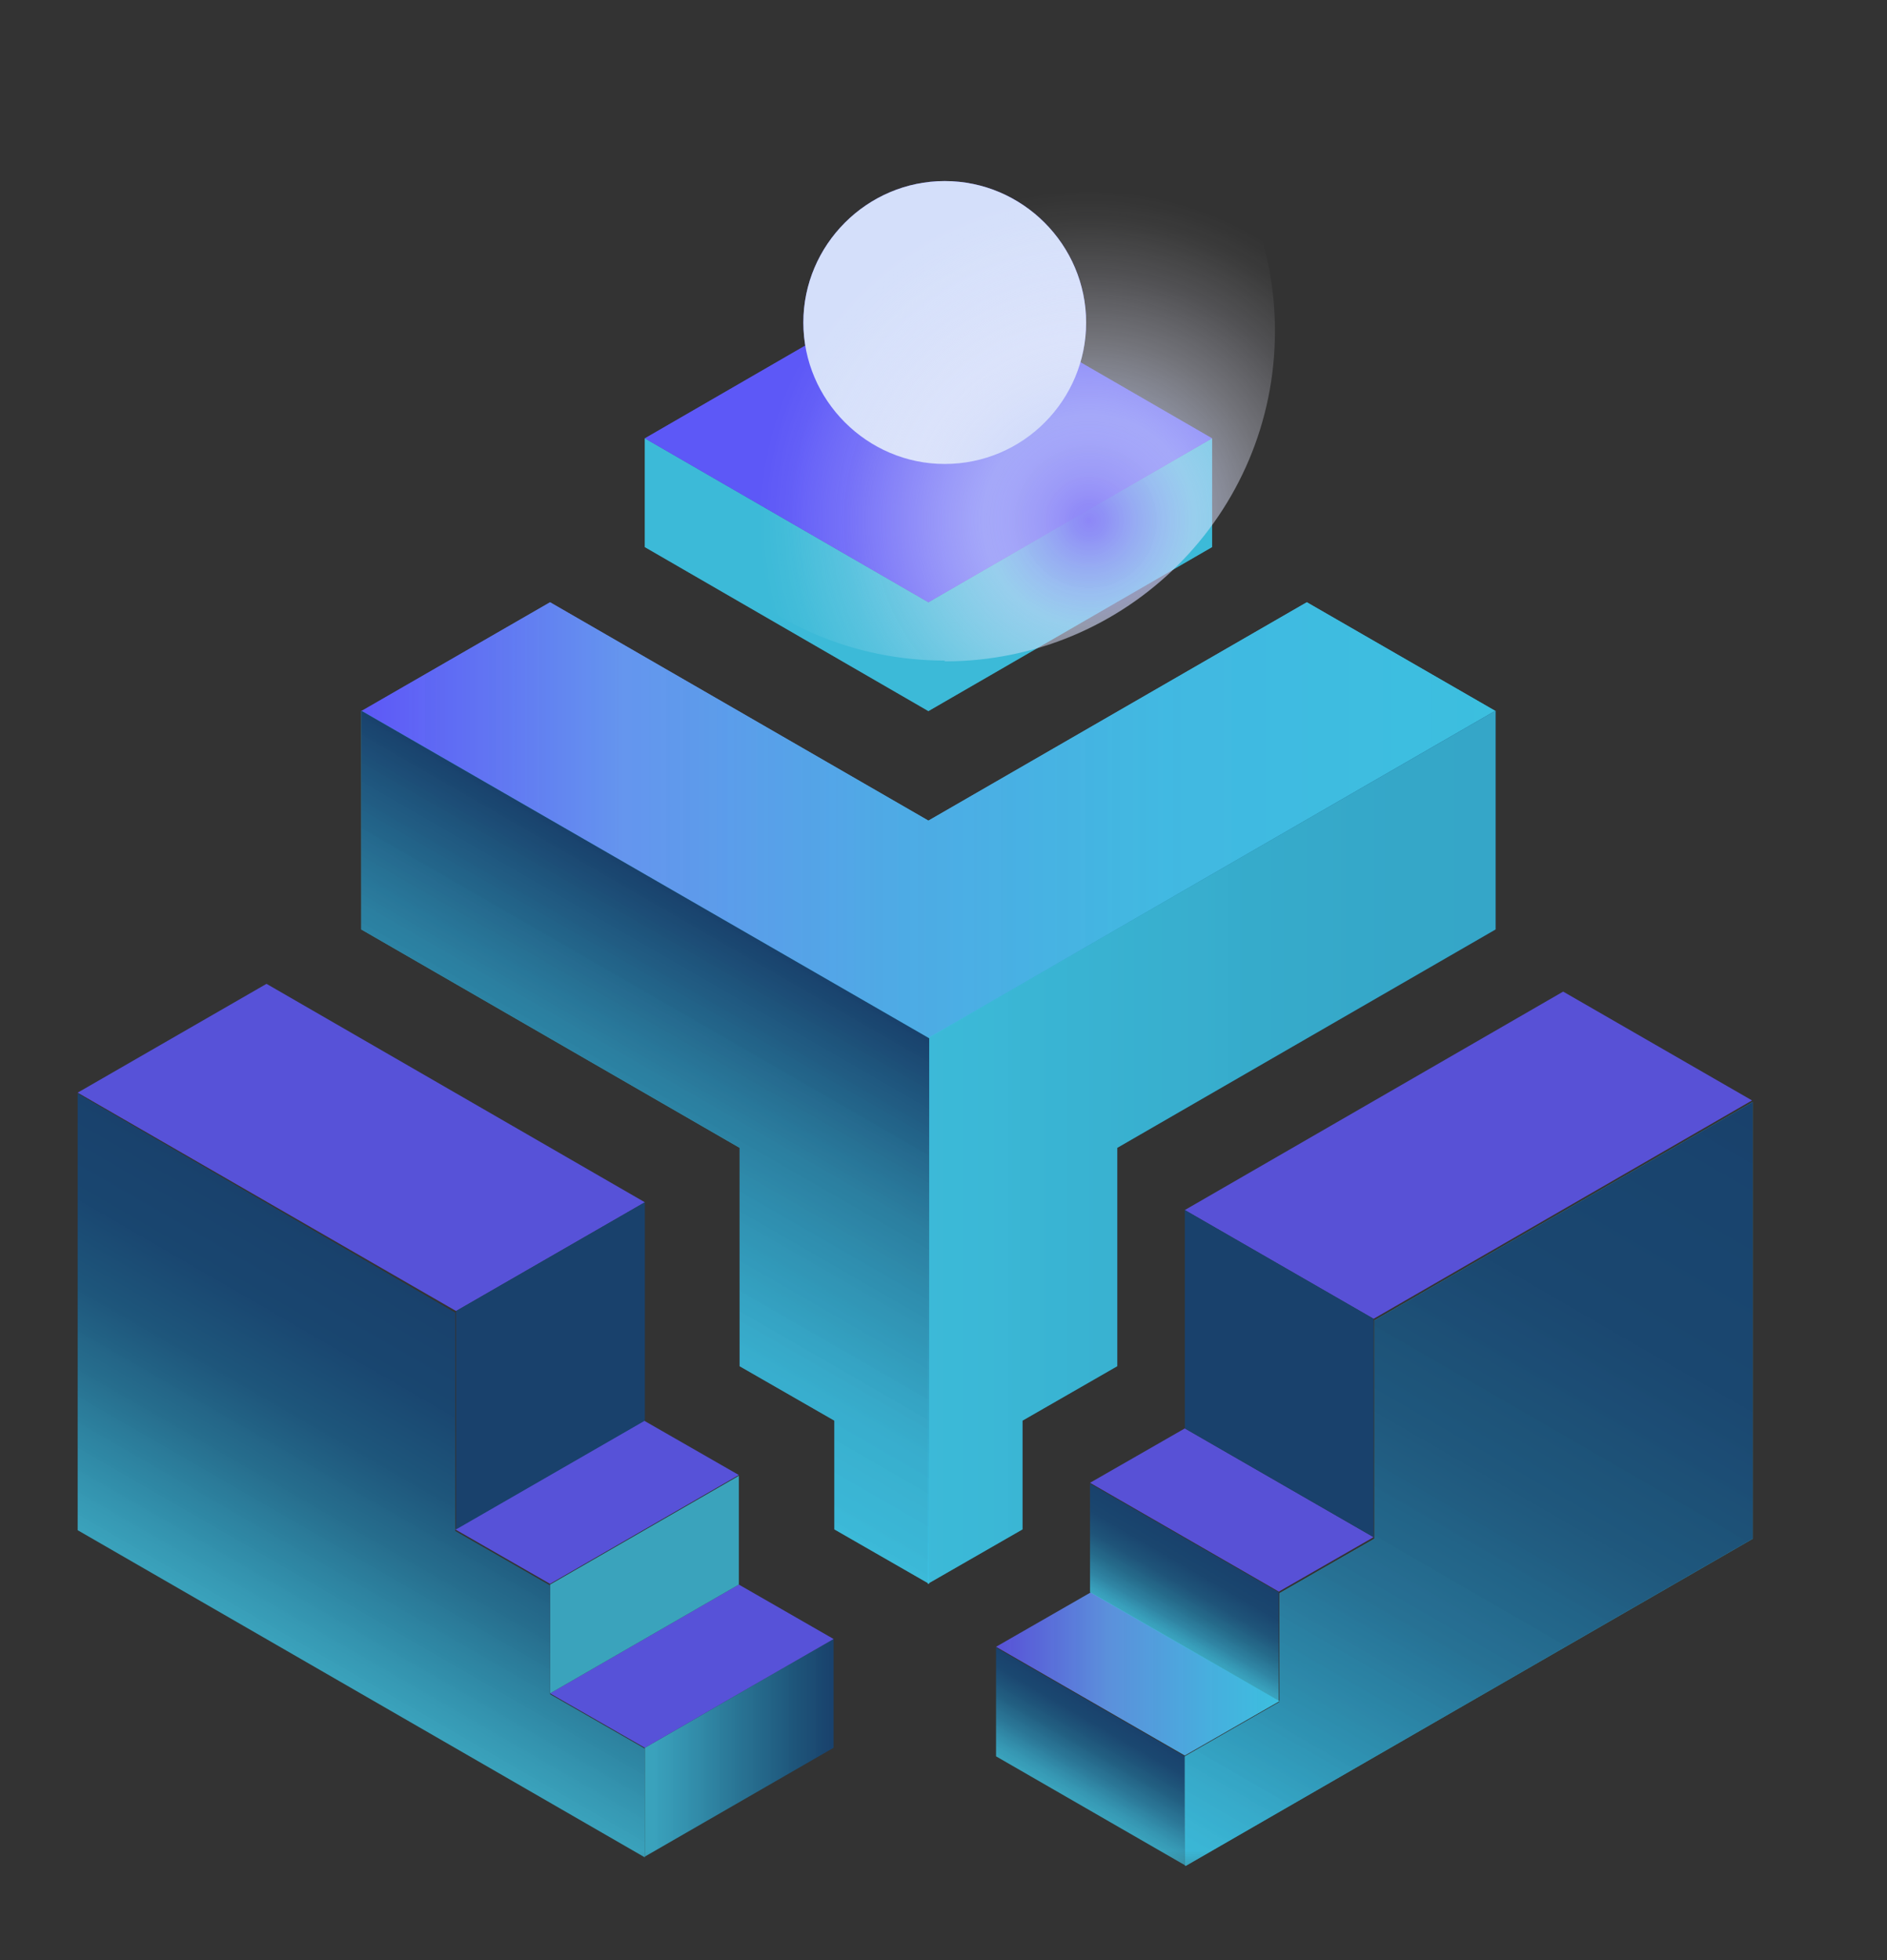 <svg width="26" height="27" viewBox="0 0 26 27" fill="none" xmlns="http://www.w3.org/2000/svg">
<rect x="0" y="0" width="26" height="27" fill="#333333" stroke="none"/>
<g clip-path="url(#clip0_4553_14340)">
<mask id="mask0_4553_14340" style="mask-type:alpha" maskUnits="userSpaceOnUse" x="0" y="0" width="26" height="27">
<path d="M25.692 0.428H0V26.12H25.692V0.428Z" fill="white"/>
</mask>
<g mask="url(#mask0_4553_14340)">
<path d="M13.724 24.193V22.695L16.325 24.193V25.692L13.724 24.193Z" fill="url(#paint0_linear_4553_14340)"/>
<path d="M13.724 22.684L15.03 21.934L17.631 23.433L16.325 24.182L13.724 22.684V22.684Z" fill="url(#paint1_linear_4553_14340)"/>
<path d="M15.019 20.425L16.325 19.676L18.926 21.174L17.62 21.924L15.019 20.425V20.425Z" fill="url(#paint2_linear_4553_14340)"/>
<path d="M16.325 16.668L21.538 13.659L24.14 15.158L18.926 18.166L16.325 16.668V16.668Z" fill="url(#paint3_linear_4553_14340)"/>
<path d="M15.019 21.934V20.436L17.62 21.934V23.433L15.019 21.934V21.934Z" fill="url(#paint4_linear_4553_14340)"/>
<path d="M16.325 19.676V16.668L18.926 18.166V21.174L16.325 19.676Z" fill="url(#paint5_linear_4553_14340)"/>
<path d="M16.325 25.692V24.193L17.631 23.444V21.945L18.937 21.196V18.188L24.15 15.18V21.196L16.336 25.703L16.325 25.692Z" fill="url(#paint6_linear_4553_14340)"/>
<path d="M16.325 25.692V24.193L17.631 23.444V21.945L18.937 21.196V18.188L24.15 15.18V21.196L16.336 25.703L16.325 25.692Z" fill="url(#paint7_linear_4553_14340)"/>
<path d="M4.978 9.795L7.579 8.296L12.792 11.304L18.006 8.296L20.607 9.795L12.792 14.302L4.978 9.795V9.795Z" fill="url(#paint8_linear_4553_14340)"/>
<path d="M4.978 9.795L7.579 8.296L12.792 11.304L18.006 8.296L20.607 9.795L12.792 14.302L4.978 9.795V9.795Z" fill="url(#paint9_linear_4553_14340)"/>
<path d="M20.607 9.795V12.803L15.394 15.811V18.819L14.088 19.569V21.067L12.782 21.817V14.302L20.596 9.795H20.607Z" fill="url(#paint10_linear_4553_14340)"/>
<path d="M20.607 9.795V12.803L15.394 15.811V18.819L14.088 19.569V21.067L12.782 21.817V14.302L20.596 9.795H20.607Z" fill="url(#paint11_linear_4553_14340)"/>
<path d="M4.978 9.795V12.803L10.191 15.811V18.819L11.497 19.569V21.067L12.803 21.817V14.302L4.988 9.795H4.978Z" fill="url(#paint12_linear_4553_14340)"/>
<path d="M4.978 9.795V12.803L10.191 15.811V18.819L11.497 19.569V21.067L12.803 21.817V14.302L4.988 9.795H4.978Z" fill="url(#paint13_linear_4553_14340)"/>
<path d="M11.486 24.075V22.577L8.885 24.075V25.574L11.486 24.075Z" fill="url(#paint14_linear_4553_14340)"/>
<path d="M11.486 22.577L10.18 21.827L7.579 23.326L8.885 24.075L11.486 22.577Z" fill="url(#paint15_linear_4553_14340)"/>
<path d="M10.18 20.318L8.874 19.569L6.273 21.067L7.579 21.817L10.18 20.318Z" fill="url(#paint16_linear_4553_14340)"/>
<path d="M8.885 16.561L3.672 13.552L1.07 15.051L6.284 18.059L8.885 16.561Z" fill="url(#paint17_linear_4553_14340)"/>
<path d="M10.18 21.827V20.329L7.579 21.827V23.326L10.18 21.827Z" fill="url(#paint18_linear_4553_14340)"/>
<path d="M8.885 19.569V16.561L6.284 18.059V21.067L8.885 19.569Z" fill="url(#paint19_linear_4553_14340)"/>
<path d="M8.885 25.585V24.086L7.579 23.337V21.838L6.273 21.089V18.081L1.07 15.062V21.078L8.885 25.585V25.585Z" fill="url(#paint20_linear_4553_14340)"/>
<path d="M8.885 6.038V7.536L12.792 9.795V8.296L8.885 6.038V6.038Z" fill="url(#paint21_linear_4553_14340)"/>
<path d="M8.885 6.038V7.536L12.792 9.795V8.296L8.885 6.038V6.038Z" fill="url(#paint22_linear_4553_14340)"/>
<path d="M16.7 6.038V7.536L12.792 9.795V8.296L16.7 6.038V6.038Z" fill="url(#paint23_linear_4553_14340)"/>
<path d="M16.7 6.038V7.536L12.792 9.795V8.296L16.7 6.038V6.038Z" fill="url(#paint24_linear_4553_14340)"/>
<path d="M8.885 6.038L12.792 3.779L16.7 6.038L12.792 8.296L8.885 6.038V6.038Z" fill="url(#paint25_linear_4553_14340)"/>
<path d="M8.885 6.038L12.792 3.779L16.7 6.038L12.792 8.296L8.885 6.038V6.038Z" fill="url(#paint26_linear_4553_14340)"/>
<path d="M13.017 6.391C14.098 6.391 14.965 5.513 14.965 4.443C14.965 3.372 14.088 2.494 13.017 2.494C11.947 2.494 11.069 3.372 11.069 4.443C11.069 5.513 11.947 6.391 13.017 6.391Z" fill="url(#paint27_linear_4553_14340)"/>
<path d="M13.017 6.391C14.098 6.391 14.965 5.513 14.965 4.443C14.965 3.372 14.088 2.494 13.017 2.494C11.947 2.494 11.069 3.372 11.069 4.443C11.069 5.513 11.947 6.391 13.017 6.391Z" fill="#D4DFFA"/>
<path d="M13.017 9.11C15.533 9.11 17.567 7.076 17.567 4.56C17.567 2.045 15.533 0 13.017 0C10.502 0 8.468 2.034 8.468 4.55C8.468 7.065 10.502 9.099 13.017 9.099V9.11Z" fill="url(#paint28_radial_4553_14340)"/>
</g>
</g>
<defs>
<linearGradient id="paint0_linear_4553_14340" x1="14.698" y1="24.75" x2="15.351" y2="23.626" gradientUnits="userSpaceOnUse">
<stop stop-color="#3CBFDF" stop-opacity="0.8"/>
<stop offset="0.11" stop-color="#37ACCD" stop-opacity="0.84"/>
<stop offset="0.34" stop-color="#2B80A3" stop-opacity="0.91"/>
<stop offset="0.57" stop-color="#216084" stop-opacity="0.96"/>
<stop offset="0.8" stop-color="#1B4972" stop-opacity="0.99"/>
<stop offset="1" stop-color="#19416C"/>
</linearGradient>
<linearGradient id="paint1_linear_4553_14340" x1="13.724" y1="23.058" x2="17.62" y2="23.058" gradientUnits="userSpaceOnUse">
<stop stop-color="#6159FF" stop-opacity="0.8"/>
<stop offset="0.39" stop-color="#609AEE" stop-opacity="0.9"/>
<stop offset="0.76" stop-color="#47B3E3" stop-opacity="0.97"/>
<stop offset="1" stop-color="#3CBFDF"/>
</linearGradient>
<linearGradient id="paint2_linear_4553_14340" x1="2694.67" y1="20.8" x2="3201.26" y2="20.8" gradientUnits="userSpaceOnUse">
<stop stop-color="#6159FF" stop-opacity="0.8"/>
<stop offset="0.39" stop-color="#609AEE" stop-opacity="0.9"/>
<stop offset="0.76" stop-color="#47B3E3" stop-opacity="0.97"/>
<stop offset="1" stop-color="#3CBFDF"/>
</linearGradient>
<linearGradient id="paint3_linear_4553_14340" x1="5713.37" y1="15.918" x2="7739.72" y2="15.918" gradientUnits="userSpaceOnUse">
<stop stop-color="#6159FF" stop-opacity="0.8"/>
<stop offset="0.39" stop-color="#609AEE" stop-opacity="0.9"/>
<stop offset="0.76" stop-color="#47B3E3" stop-opacity="0.97"/>
<stop offset="1" stop-color="#3CBFDF"/>
</linearGradient>
<linearGradient id="paint4_linear_4553_14340" x1="15.993" y1="22.491" x2="16.646" y2="21.367" gradientUnits="userSpaceOnUse">
<stop stop-color="#3CBFDF" stop-opacity="0.8"/>
<stop offset="0.03" stop-color="#3AB9DB" stop-opacity="0.82"/>
<stop offset="0.18" stop-color="#2F90B3" stop-opacity="0.88"/>
<stop offset="0.35" stop-color="#257193" stop-opacity="0.93"/>
<stop offset="0.53" stop-color="#1F577D" stop-opacity="0.97"/>
<stop offset="0.73" stop-color="#1A4770" stop-opacity="0.99"/>
<stop offset="1" stop-color="#19416C"/>
</linearGradient>
<linearGradient id="paint5_linear_4553_14340" x1="-565.509" y1="602.002" x2="-340.352" y2="376.867" gradientUnits="userSpaceOnUse">
<stop stop-color="#3CBFDF" stop-opacity="0.8"/>
<stop offset="0.03" stop-color="#3AB9DB" stop-opacity="0.82"/>
<stop offset="0.18" stop-color="#2F90B3" stop-opacity="0.88"/>
<stop offset="0.35" stop-color="#257193" stop-opacity="0.93"/>
<stop offset="0.53" stop-color="#1F577D" stop-opacity="0.97"/>
<stop offset="0.73" stop-color="#1A4770" stop-opacity="0.99"/>
<stop offset="1" stop-color="#19416C"/>
</linearGradient>
<linearGradient id="paint6_linear_4553_14340" x1="5713.37" y1="20.425" x2="7739.72" y2="20.425" gradientUnits="userSpaceOnUse">
<stop stop-color="#3CBFDF" stop-opacity="0.8"/>
<stop offset="0.03" stop-color="#3AB9DB" stop-opacity="0.82"/>
<stop offset="0.18" stop-color="#2F90B3" stop-opacity="0.88"/>
<stop offset="0.35" stop-color="#257193" stop-opacity="0.93"/>
<stop offset="0.53" stop-color="#1F577D" stop-opacity="0.97"/>
<stop offset="0.73" stop-color="#1A4770" stop-opacity="0.99"/>
<stop offset="1" stop-color="#19416C"/>
</linearGradient>
<linearGradient id="paint7_linear_4553_14340" x1="17.62" y1="26.441" x2="24.14" y2="15.169" gradientUnits="userSpaceOnUse">
<stop stop-color="#3CBFDF" stop-opacity="0.8"/>
<stop offset="0.04" stop-color="#39B6D7" stop-opacity="0.82"/>
<stop offset="0.19" stop-color="#2D8FB0" stop-opacity="0.89"/>
<stop offset="0.34" stop-color="#256E92" stop-opacity="0.94"/>
<stop offset="0.51" stop-color="#1F577C" stop-opacity="0.97"/>
<stop offset="0.71" stop-color="#1A4770" stop-opacity="0.99"/>
<stop offset="1" stop-color="#19416C"/>
</linearGradient>
<linearGradient id="paint8_linear_4553_14340" x1="4.978" y1="11.294" x2="20.607" y2="11.294" gradientUnits="userSpaceOnUse">
<stop stop-color="#5F59FE" stop-opacity="0.81"/>
<stop offset="0.23" stop-color="#6596F0" stop-opacity="0.89"/>
<stop offset="0.46" stop-color="#4FAAE6" stop-opacity="0.95"/>
<stop offset="0.71" stop-color="#41B9E1" stop-opacity="0.99"/>
<stop offset="1" stop-color="#3CBFDF"/>
</linearGradient>
<linearGradient id="paint9_linear_4553_14340" x1="4.978" y1="11.294" x2="20.607" y2="11.294" gradientUnits="userSpaceOnUse">
<stop stop-color="#5F59FE" stop-opacity="0.81"/>
<stop offset="0.23" stop-color="#6596F0" stop-opacity="0.89"/>
<stop offset="0.46" stop-color="#4FAAE6" stop-opacity="0.95"/>
<stop offset="0.71" stop-color="#41B9E1" stop-opacity="0.99"/>
<stop offset="1" stop-color="#3CBFDF"/>
</linearGradient>
<linearGradient id="paint10_linear_4553_14340" x1="12.792" y1="15.811" x2="20.607" y2="15.811" gradientUnits="userSpaceOnUse">
<stop stop-color="#3CBFDF" stop-opacity="0.8"/>
<stop offset="0.13" stop-color="#35A6C7" stop-opacity="0.85"/>
<stop offset="0.35" stop-color="#297DA0" stop-opacity="0.91"/>
<stop offset="0.57" stop-color="#1F5E83" stop-opacity="0.96"/>
<stop offset="0.79" stop-color="#1B4972" stop-opacity="0.99"/>
<stop offset="1" stop-color="#19416C"/>
</linearGradient>
<linearGradient id="paint11_linear_4553_14340" x1="4793.47" y1="15.811" x2="6819.81" y2="15.811" gradientUnits="userSpaceOnUse">
<stop stop-color="#3CBFDF" stop-opacity="0.8"/>
<stop offset="0.03" stop-color="#3AB9DB" stop-opacity="0.82"/>
<stop offset="0.18" stop-color="#2F90B3" stop-opacity="0.88"/>
<stop offset="0.35" stop-color="#257193" stop-opacity="0.93"/>
<stop offset="0.53" stop-color="#1F577D" stop-opacity="0.97"/>
<stop offset="0.73" stop-color="#1A4770" stop-opacity="0.99"/>
<stop offset="1" stop-color="#19416C"/>
</linearGradient>
<linearGradient id="paint12_linear_4553_14340" x1="2759.25" y1="15.811" x2="4785.67" y2="15.811" gradientUnits="userSpaceOnUse">
<stop stop-color="#3CBFDF" stop-opacity="0.8"/>
<stop offset="0.03" stop-color="#3AB9DB" stop-opacity="0.82"/>
<stop offset="0.18" stop-color="#2F90B3" stop-opacity="0.88"/>
<stop offset="0.35" stop-color="#257193" stop-opacity="0.93"/>
<stop offset="0.53" stop-color="#1F577D" stop-opacity="0.97"/>
<stop offset="0.73" stop-color="#1A4770" stop-opacity="0.99"/>
<stop offset="1" stop-color="#19416C"/>
</linearGradient>
<linearGradient id="paint13_linear_4553_14340" x1="7.258" y1="18.627" x2="10.512" y2="12.985" gradientUnits="userSpaceOnUse">
<stop stop-color="#3CBFDF" stop-opacity="0.8"/>
<stop offset="0.23" stop-color="#37AFD0" stop-opacity="0.83"/>
<stop offset="0.65" stop-color="#297A9C" stop-opacity="0.92"/>
<stop offset="1" stop-color="#19416C"/>
</linearGradient>
<linearGradient id="paint14_linear_4553_14340" x1="8.885" y1="24.075" x2="11.486" y2="24.075" gradientUnits="userSpaceOnUse">
<stop stop-color="#3CBFDF" stop-opacity="0.8"/>
<stop offset="0.05" stop-color="#3BBBDC" stop-opacity="0.81"/>
<stop offset="0.47" stop-color="#297DA0" stop-opacity="0.91"/>
<stop offset="0.81" stop-color="#1D547A" stop-opacity="0.98"/>
<stop offset="1" stop-color="#19416C"/>
</linearGradient>
<linearGradient id="paint15_linear_4553_14340" x1="1722.34" y1="22.951" x2="2228.84" y2="22.951" gradientUnits="userSpaceOnUse">
<stop stop-color="#5F59FE" stop-opacity="0.81"/>
<stop offset="0.23" stop-color="#6596F0" stop-opacity="0.89"/>
<stop offset="0.46" stop-color="#4FAAE6" stop-opacity="0.95"/>
<stop offset="0.71" stop-color="#41B9E1" stop-opacity="0.99"/>
<stop offset="1" stop-color="#3CBFDF"/>
</linearGradient>
<linearGradient id="paint16_linear_4553_14340" x1="1552.29" y1="20.693" x2="2058.88" y2="20.693" gradientUnits="userSpaceOnUse">
<stop stop-color="#5F59FE" stop-opacity="0.81"/>
<stop offset="0.23" stop-color="#6596F0" stop-opacity="0.89"/>
<stop offset="0.46" stop-color="#4FAAE6" stop-opacity="0.95"/>
<stop offset="0.71" stop-color="#41B9E1" stop-opacity="0.99"/>
<stop offset="1" stop-color="#3CBFDF"/>
</linearGradient>
<linearGradient id="paint17_linear_4553_14340" x1="1742.16" y1="15.811" x2="3768.51" y2="15.811" gradientUnits="userSpaceOnUse">
<stop stop-color="#5F59FE" stop-opacity="0.81"/>
<stop offset="0.23" stop-color="#6596F0" stop-opacity="0.89"/>
<stop offset="0.46" stop-color="#4FAAE6" stop-opacity="0.95"/>
<stop offset="0.71" stop-color="#41B9E1" stop-opacity="0.99"/>
<stop offset="1" stop-color="#3CBFDF"/>
</linearGradient>
<linearGradient id="paint18_linear_4553_14340" x1="1150.79" y1="21.817" x2="1375.92" y2="21.817" gradientUnits="userSpaceOnUse">
<stop stop-color="#3CBFDF" stop-opacity="0.8"/>
<stop offset="0.05" stop-color="#3BBBDC" stop-opacity="0.81"/>
<stop offset="0.47" stop-color="#297DA0" stop-opacity="0.91"/>
<stop offset="0.81" stop-color="#1D547A" stop-opacity="0.98"/>
<stop offset="1" stop-color="#19416C"/>
</linearGradient>
<linearGradient id="paint19_linear_4553_14340" x1="-1114.22" y1="1140.61" x2="-663.941" y2="690.328" gradientUnits="userSpaceOnUse">
<stop stop-color="#3CBFDF" stop-opacity="0.8"/>
<stop offset="0.05" stop-color="#3BBBDC" stop-opacity="0.81"/>
<stop offset="0.47" stop-color="#297DA0" stop-opacity="0.91"/>
<stop offset="0.81" stop-color="#1D547A" stop-opacity="0.98"/>
<stop offset="1" stop-color="#19416C"/>
</linearGradient>
<linearGradient id="paint20_linear_4553_14340" x1="3.672" y1="22.577" x2="6.284" y2="18.059" gradientUnits="userSpaceOnUse">
<stop stop-color="#3CBEDE" stop-opacity="0.8"/>
<stop offset="0.18" stop-color="#2F97B8" stop-opacity="0.87"/>
<stop offset="0.36" stop-color="#267496" stop-opacity="0.93"/>
<stop offset="0.54" stop-color="#1E597F" stop-opacity="0.97"/>
<stop offset="0.75" stop-color="#194771" stop-opacity="0.99"/>
<stop offset="1" stop-color="#19416C"/>
</linearGradient>
<linearGradient id="paint21_linear_4553_14340" x1="1892.79" y1="7.911" x2="2399.41" y2="7.911" gradientUnits="userSpaceOnUse">
<stop stop-color="#3CBFDF" stop-opacity="0.8"/>
<stop offset="0.13" stop-color="#35A6C7" stop-opacity="0.85"/>
<stop offset="0.35" stop-color="#297DA0" stop-opacity="0.91"/>
<stop offset="0.57" stop-color="#1F5E83" stop-opacity="0.96"/>
<stop offset="0.79" stop-color="#1B4972" stop-opacity="0.99"/>
<stop offset="1" stop-color="#19416C"/>
</linearGradient>
<linearGradient id="paint22_linear_4553_14340" x1="1892.79" y1="7.911" x2="2399.41" y2="7.911" gradientUnits="userSpaceOnUse">
<stop stop-color="#3CBFDF" stop-opacity="0.8"/>
<stop offset="0.13" stop-color="#35A6C7" stop-opacity="0.85"/>
<stop offset="0.35" stop-color="#297DA0" stop-opacity="0.91"/>
<stop offset="0.57" stop-color="#1F5E83" stop-opacity="0.96"/>
<stop offset="0.79" stop-color="#1B4972" stop-opacity="0.99"/>
<stop offset="1" stop-color="#19416C"/>
</linearGradient>
<linearGradient id="paint23_linear_4553_14340" x1="2403.14" y1="7.911" x2="2909.72" y2="7.911" gradientUnits="userSpaceOnUse">
<stop stop-color="#3CBFDF" stop-opacity="0.8"/>
<stop offset="0.13" stop-color="#35A6C7" stop-opacity="0.85"/>
<stop offset="0.35" stop-color="#297DA0" stop-opacity="0.91"/>
<stop offset="0.57" stop-color="#1F5E83" stop-opacity="0.96"/>
<stop offset="0.79" stop-color="#1B4972" stop-opacity="0.99"/>
<stop offset="1" stop-color="#19416C"/>
</linearGradient>
<linearGradient id="paint24_linear_4553_14340" x1="2403.14" y1="7.911" x2="2909.72" y2="7.911" gradientUnits="userSpaceOnUse">
<stop stop-color="#3CBFDF" stop-opacity="0.8"/>
<stop offset="0.13" stop-color="#35A6C7" stop-opacity="0.85"/>
<stop offset="0.35" stop-color="#297DA0" stop-opacity="0.91"/>
<stop offset="0.57" stop-color="#1F5E83" stop-opacity="0.96"/>
<stop offset="0.79" stop-color="#1B4972" stop-opacity="0.99"/>
<stop offset="1" stop-color="#19416C"/>
</linearGradient>
<linearGradient id="paint25_linear_4553_14340" x1="3776.55" y1="6.038" x2="5802.96" y2="6.038" gradientUnits="userSpaceOnUse">
<stop stop-color="#5F59FE" stop-opacity="0.81"/>
<stop offset="0.23" stop-color="#6596F0" stop-opacity="0.89"/>
<stop offset="0.46" stop-color="#4FAAE6" stop-opacity="0.95"/>
<stop offset="0.71" stop-color="#41B9E1" stop-opacity="0.99"/>
<stop offset="1" stop-color="#3CBFDF"/>
</linearGradient>
<linearGradient id="paint26_linear_4553_14340" x1="3776.55" y1="6.038" x2="5802.96" y2="6.038" gradientUnits="userSpaceOnUse">
<stop stop-color="#5F59FE" stop-opacity="0.81"/>
<stop offset="0.23" stop-color="#6596F0" stop-opacity="0.89"/>
<stop offset="0.46" stop-color="#4FAAE6" stop-opacity="0.95"/>
<stop offset="0.71" stop-color="#41B9E1" stop-opacity="0.99"/>
<stop offset="1" stop-color="#3CBFDF"/>
</linearGradient>
<linearGradient id="paint27_linear_4553_14340" x1="2176.52" y1="4.443" x2="2682.33" y2="4.443" gradientUnits="userSpaceOnUse">
<stop stop-color="#5F59FE" stop-opacity="0.81"/>
<stop offset="0.23" stop-color="#6596F0" stop-opacity="0.89"/>
<stop offset="0.46" stop-color="#4FAAE6" stop-opacity="0.95"/>
<stop offset="0.71" stop-color="#41B9E1" stop-opacity="0.99"/>
<stop offset="1" stop-color="#3CBFDF"/>
</linearGradient>
<radialGradient id="paint28_radial_4553_14340" cx="0" cy="0" r="1" gradientUnits="userSpaceOnUse" gradientTransform="translate(15.008 7.172) scale(4.55)">
<stop stop-color="#8D87F7"/>
<stop offset="0.05" stop-color="#958FF8" stop-opacity="0.94"/>
<stop offset="0.32" stop-color="#D2DBFA" stop-opacity="0.61"/>
<stop offset="0.55" stop-color="#E8EAFC" stop-opacity="0.35"/>
<stop offset="0.75" stop-color="#EEEDFE" stop-opacity="0.16"/>
<stop offset="0.91" stop-color="#FBFBFF" stop-opacity="0.04"/>
<stop offset="1" stop-color="white" stop-opacity="0"/>
</radialGradient>
<clipPath id="clip0_4553_14340">
<rect width="25.692" height="26.12" fill="white"/>
</clipPath>
</defs>
</svg>
